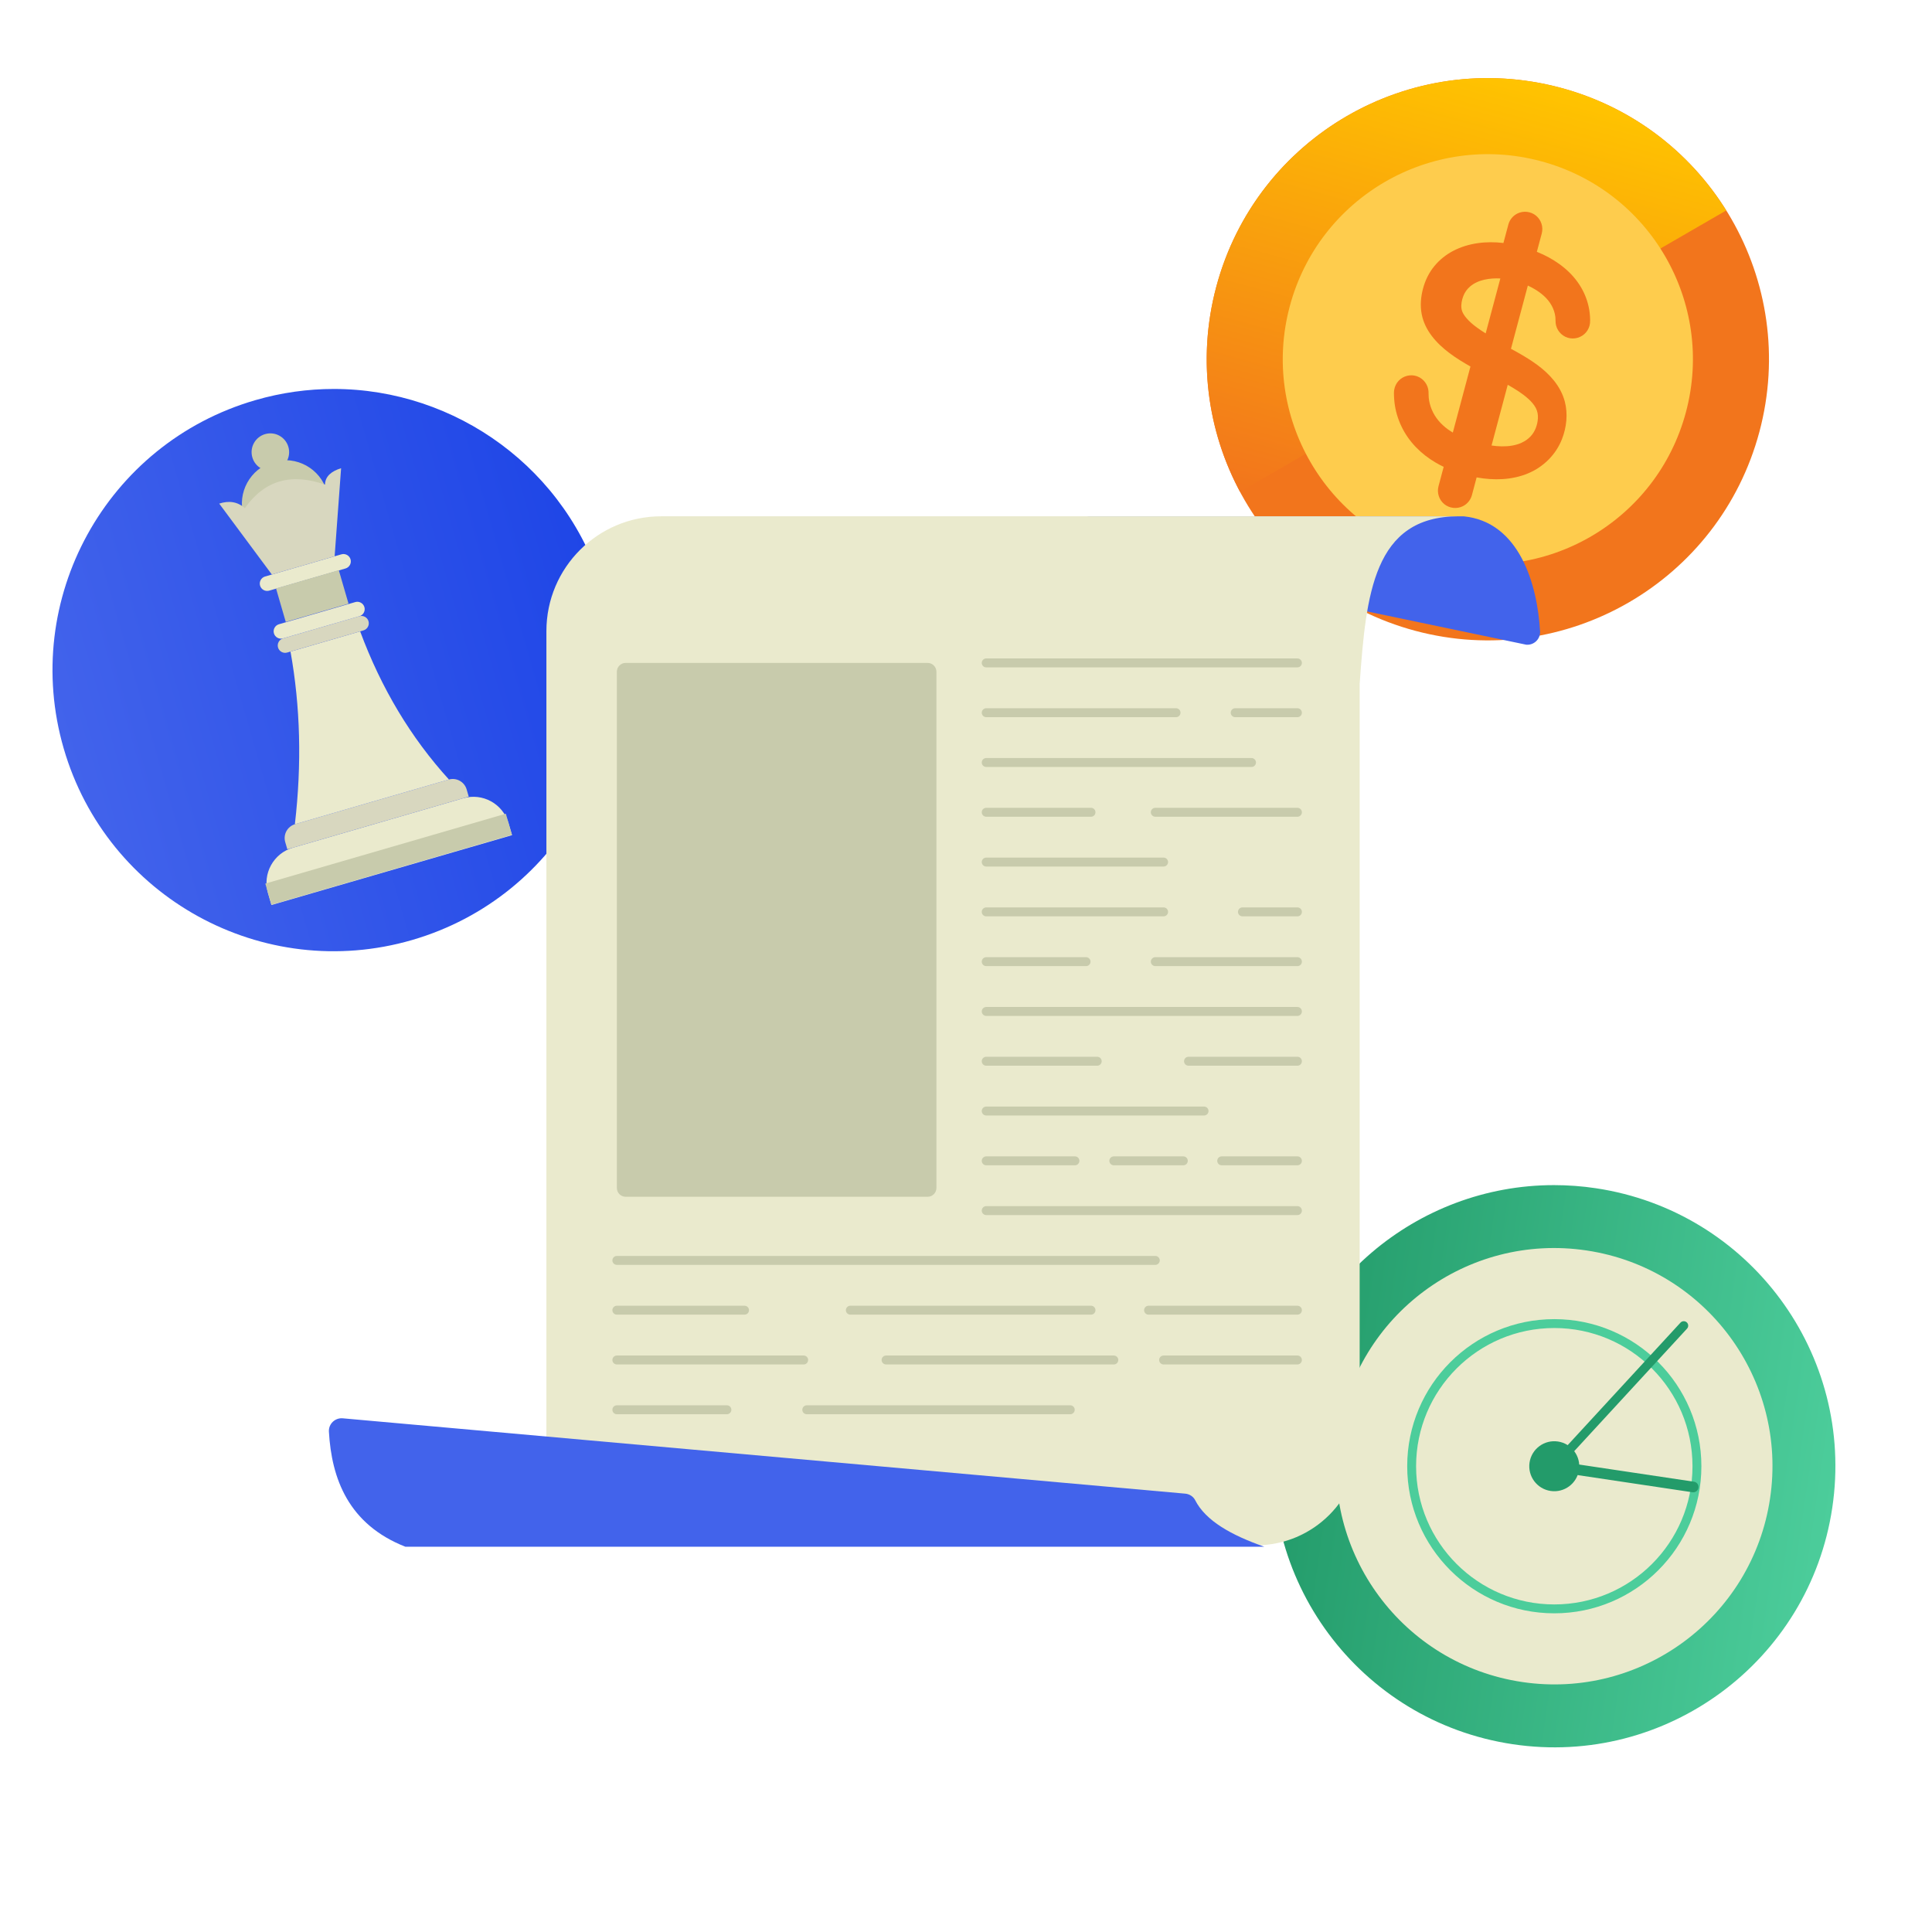 <?xml version="1.0" encoding="utf-8"?>
<!-- Generator: Adobe Illustrator 16.0.0, SVG Export Plug-In . SVG Version: 6.00 Build 0)  -->
<!DOCTYPE svg PUBLIC "-//W3C//DTD SVG 1.1//EN" "http://www.w3.org/Graphics/SVG/1.1/DTD/svg11.dtd">
<svg version="1.1" id="Слой_1" xmlns="http://www.w3.org/2000/svg" xmlns:xlink="http://www.w3.org/1999/xlink" x="0px" y="0px"
	 width="120px" height="120px" viewBox="0 0 120 120" enable-background="new 0 0 120 120" xml:space="preserve">
<g>
	<defs>
		<path id="SVGID_1_" d="M15.855,24.856C6.595,27.544,1.269,37.23,3.957,46.49c2.689,9.259,12.375,14.585,21.635,11.897
			c9.259-2.689,14.586-12.375,11.897-21.634c-2.217-7.634-9.189-12.595-16.758-12.594C19.12,24.159,17.481,24.384,15.855,24.856"/>
	</defs>
	<clipPath id="SVGID_2_">
		<use xlink:href="#SVGID_1_"  overflow="visible"/>
	</clipPath>
	
		<linearGradient id="SVGID_3_" gradientUnits="userSpaceOnUse" x1="0" y1="119.974" x2="1" y2="119.974" gradientTransform="matrix(33.531 -9.737 -9.737 -33.531 1172.344 4070.25)">
		<stop  offset="0" style="stop-color:#4263EB"/>
		<stop  offset="1" style="stop-color:#1F46E7"/>
	</linearGradient>
	<polygon clip-path="url(#SVGID_2_)" fill="url(#SVGID_3_)" points="-8.617,27.029 37.152,13.738 50.064,58.204 4.294,71.494 	"/>
</g>
<g>
	<defs>
		<rect id="SVGID_4_" width="120" height="120"/>
	</defs>
	<clipPath id="SVGID_5_">
		<use xlink:href="#SVGID_4_"  overflow="visible"/>
	</clipPath>
	<path clip-path="url(#SVGID_5_)" fill="#EAEACD" d="M31.802,51.874l-14.944,4.339l-0.215-0.743
		c-0.351-1.206,0.344-2.468,1.55-2.819l10.574-3.07c1.207-0.351,2.469,0.344,2.819,1.55L31.802,51.874z"/>
	
		<rect x="16.359" y="52.705" transform="matrix(0.96 -0.279 0.279 0.96 -13.93 8.849)" clip-path="url(#SVGID_5_)" fill="#C8CBAC" width="15.562" height="1.365"/>
	<path clip-path="url(#SVGID_5_)" fill="#D8D7BF" d="M29.114,49.48l-11.268,3.272l-0.13-0.448c-0.138-0.477,0.136-0.975,0.613-1.114
		l9.541-2.77c0.477-0.139,0.976,0.136,1.114,0.612L29.114,49.48z"/>
	<path clip-path="url(#SVGID_5_)" fill="#EAEACD" d="M27.884,48.416l-9.569,2.779c0.434-3.727,0.343-7.302-0.271-10.724l4.325-1.256
		C23.681,42.75,25.519,45.817,27.884,48.416"/>
	<path clip-path="url(#SVGID_5_)" fill="#D8D7BF" d="M22.577,39.154l-4.741,1.377c-0.242,0.07-0.497-0.07-0.567-0.312
		c-0.07-0.242,0.07-0.497,0.312-0.567l4.741-1.377c0.241-0.07,0.497,0.07,0.567,0.312C22.959,38.829,22.819,39.084,22.577,39.154"/>
	<path clip-path="url(#SVGID_5_)" fill="#EAEACD" d="M21.461,35.309l-4.741,1.377c-0.242,0.07-0.497-0.07-0.567-0.312
		c-0.07-0.242,0.07-0.497,0.312-0.567l4.741-1.377c0.241-0.07,0.497,0.07,0.567,0.312C21.843,34.984,21.703,35.239,21.461,35.309"/>
	
		<rect x="17.363" y="35.955" transform="matrix(0.96 -0.279 0.279 0.96 -9.556 6.873)" clip-path="url(#SVGID_5_)" fill="#C8CBAC" width="4.061" height="2.172"/>
	<path clip-path="url(#SVGID_5_)" fill="#C8CBAC" d="M17.912,27.758c0.18,0.618-0.176,1.265-0.795,1.445
		c-0.618,0.179-1.265-0.176-1.444-0.795c-0.18-0.618,0.176-1.265,0.794-1.445C17.086,26.784,17.732,27.14,17.912,27.758"/>
	<path clip-path="url(#SVGID_5_)" fill="#C8CBAC" d="M20.309,30.527c0.415,1.43-0.407,2.925-1.837,3.341
		c-1.43,0.415-2.926-0.408-3.341-1.838c-0.415-1.429,0.408-2.925,1.837-3.34C18.398,28.275,19.894,29.097,20.309,30.527"/>
	<path clip-path="url(#SVGID_5_)" fill="#D8D7BF" d="M20.785,34.552l-3.9,1.132l-3.269-4.404c0.597-0.195,1.134-0.127,1.593,0.283
		c1.24-1.764,2.92-2.186,4.976-1.463c0.016-0.52,0.4-0.831,1.001-1.019L20.785,34.552z"/>
	<path clip-path="url(#SVGID_5_)" fill="#EAEACD" d="M22.322,38.275l-4.741,1.377c-0.242,0.07-0.497-0.07-0.567-0.312
		c-0.07-0.242,0.07-0.497,0.312-0.567l4.741-1.377c0.241-0.07,0.497,0.07,0.567,0.312C22.704,37.95,22.564,38.205,22.322,38.275"/>
</g>
<g>
	<defs>
		<path id="SVGID_6_" d="M79.273,88.491c-1.426,9.536,5.15,18.421,14.687,19.846s18.421-5.151,19.846-14.687
			c1.426-9.537-5.15-18.422-14.687-19.847c-0.875-0.131-1.743-0.193-2.602-0.193C88.017,73.611,80.567,79.829,79.273,88.491"/>
	</defs>
	<clipPath id="SVGID_7_">
		<use xlink:href="#SVGID_6_"  overflow="visible"/>
	</clipPath>
	
		<linearGradient id="SVGID_8_" gradientUnits="userSpaceOnUse" x1="0" y1="119.982" x2="1" y2="119.982" gradientTransform="matrix(34.533 5.159 5.159 -34.533 -539.797 4232.449)">
		<stop  offset="0" style="stop-color:#239B6A"/>
		<stop  offset="1" style="stop-color:#4CCD9B"/>
	</linearGradient>
	<polygon clip-path="url(#SVGID_7_)" fill="url(#SVGID_8_)" points="78.664,68.147 120.514,74.399 114.415,115.225 72.565,108.973 	
		"/>
</g>
<g>
	<defs>
		<rect id="SVGID_9_" width="120" height="120"/>
	</defs>
	<clipPath id="SVGID_10_">
		<use xlink:href="#SVGID_9_"  overflow="visible"/>
	</clipPath>
	<path clip-path="url(#SVGID_10_)" fill="#EAEACD" d="M109.942,93.072c-1.106,7.402-8.003,12.506-15.405,11.4
		c-7.401-1.105-12.506-8.002-11.4-15.405c1.105-7.402,8.003-12.506,15.404-11.399C105.944,78.773,111.048,85.671,109.942,93.072"/>
	
		<circle clip-path="url(#SVGID_10_)" fill="none" stroke="#4CCD9B" stroke-width="0.552" stroke-linecap="round" stroke-miterlimit="10" cx="96.54" cy="91.07" r="8.86"/>
	<path clip-path="url(#SVGID_10_)" fill="#239B6A" d="M98.074,91.3c-0.127,0.848-0.916,1.432-1.764,1.306
		c-0.849-0.127-1.433-0.917-1.307-1.765c0.127-0.848,0.917-1.433,1.765-1.306S98.201,90.451,98.074,91.3"/>
	
		<line clip-path="url(#SVGID_10_)" fill="none" stroke="#239B6A" stroke-width="0.552" stroke-linecap="round" stroke-miterlimit="10" x1="104.581" y1="82.338" x2="96.54" y2="91.07"/>
	
		<line clip-path="url(#SVGID_10_)" fill="none" stroke="#239B6A" stroke-width="0.662" stroke-linecap="round" stroke-miterlimit="10" x1="105.166" y1="92.359" x2="97.056" y2="91.146"/>
	<path clip-path="url(#SVGID_10_)" fill="#F2751C" d="M75.545,17.813c-2.486,9.316,3.051,18.883,12.367,21.369
		c9.314,2.486,18.883-3.051,21.369-12.366c2.485-9.316-3.052-18.884-12.367-21.37C87.598,2.959,78.031,8.496,75.545,17.813"/>
</g>
<g>
	<defs>
		<path id="SVGID_11_" d="M75.545,17.812c-1.188,4.455-0.539,8.966,1.478,12.734l30.196-17.475
			c-2.263-3.626-5.849-6.436-10.305-7.625c-1.508-0.402-3.023-0.595-4.513-0.595C84.685,4.851,77.629,10.004,75.545,17.812"/>
	</defs>
	<clipPath id="SVGID_12_">
		<use xlink:href="#SVGID_11_"  overflow="visible"/>
	</clipPath>
	
		<linearGradient id="SVGID_13_" gradientUnits="userSpaceOnUse" x1="0" y1="120" x2="1" y2="120" gradientTransform="matrix(7.575 -28.387 -28.387 -7.575 3493.124 942.168)">
		<stop  offset="0" style="stop-color:#F2751C"/>
		<stop  offset="1" style="stop-color:#FFC400"/>
	</linearGradient>
	<polygon clip-path="url(#SVGID_12_)" fill="url(#SVGID_13_)" points="67.955,28.838 76.541,-3.336 113.62,6.559 105.034,38.733 	
		"/>
</g>
<g>
	<defs>
		<rect id="SVGID_14_" width="120" height="120"/>
	</defs>
	<clipPath id="SVGID_15_">
		<use xlink:href="#SVGID_14_"  overflow="visible"/>
	</clipPath>
	<path clip-path="url(#SVGID_15_)" fill="#FECC4D" d="M80.108,19.03c-1.813,6.796,2.225,13.775,9.021,15.588
		c6.796,1.814,13.775-2.225,15.588-9.021c1.814-6.795-2.225-13.775-9.021-15.588C88.901,8.195,81.921,12.234,80.108,19.03"/>
	<path clip-path="url(#SVGID_15_)" fill="#F2751C" d="M97.193,24.943c0.038,0.146,0.075,0.285-0.002-0.007
		c-0.078-0.298-0.04-0.153-0.002-0.005c-0.252-0.952-0.933-1.696-1.709-2.269c-0.513-0.379-1.07-0.695-1.631-0.998l1.048-3.926
		c0.479,0.224,0.941,0.518,1.275,0.936c0.153,0.193,0.275,0.409,0.352,0.644c0.04,0.121,0.068,0.245,0.083,0.372
		c0.014,0.125,0.004,0.25,0.017,0.375c0.044,0.42,0.343,0.784,0.745,0.91c0.41,0.129,0.868-0.005,1.145-0.334
		c0.135-0.161,0.221-0.36,0.244-0.568c0.015-0.131,0.008-0.265,0.001-0.396c-0.009-0.14-0.022-0.279-0.045-0.418
		c-0.081-0.497-0.257-0.979-0.512-1.412c-0.538-0.916-1.405-1.589-2.355-2.037c-0.129-0.06-0.258-0.117-0.39-0.17l0.305-1.14
		c0.106-0.401-0.033-0.838-0.353-1.103c-0.324-0.268-0.789-0.321-1.164-0.133c-0.272,0.136-0.479,0.387-0.558,0.683l-0.306,1.146
		c-1.057-0.128-2.176-0.006-3.126,0.493c-0.445,0.233-0.843,0.552-1.162,0.94c-0.343,0.414-0.577,0.902-0.712,1.421
		c-0.134,0.51-0.178,1.049-0.076,1.569c0.096,0.494,0.32,0.949,0.624,1.348c0.622,0.82,1.52,1.4,2.404,1.9l-1.095,4.103
		c-0.45-0.266-0.854-0.62-1.127-1.071c-0.132-0.219-0.234-0.457-0.3-0.704c-0.033-0.125-0.056-0.254-0.069-0.383
		c-0.012-0.13-0.006-0.259-0.014-0.39c-0.025-0.422-0.306-0.799-0.704-0.944c-0.403-0.148-0.868-0.034-1.158,0.283
		c-0.141,0.154-0.234,0.347-0.269,0.554c-0.021,0.123-0.016,0.248-0.013,0.372c0.005,0.137,0.015,0.274,0.03,0.41
		c0.06,0.521,0.211,1.029,0.438,1.501c0.453,0.948,1.217,1.71,2.119,2.237c0.162,0.095,0.328,0.183,0.499,0.265l-0.322,1.206
		c-0.107,0.401,0.033,0.839,0.352,1.104c0.324,0.268,0.788,0.321,1.164,0.133c0.273-0.136,0.479-0.388,0.559-0.683l0.294-1.104
		c1.064,0.193,2.193,0.171,3.202-0.254c0.955-0.402,1.727-1.164,2.102-2.134C97.305,26.533,97.393,25.707,97.193,24.943
		 M92.278,20.708c-0.22-0.137-0.422-0.273-0.598-0.405c-0.211-0.158-0.413-0.332-0.585-0.531c-0.154-0.178-0.293-0.385-0.322-0.624
		c-0.032-0.25,0.026-0.52,0.114-0.754c0.087-0.233,0.232-0.436,0.421-0.598c0.504-0.433,1.24-0.532,1.881-0.5L92.278,20.708z
		 M95.051,27.121c-0.611,0.627-1.596,0.672-2.408,0.55l1.006-3.771c0.453,0.258,0.905,0.531,1.29,0.884
		c0.178,0.163,0.342,0.345,0.454,0.559c0.104,0.2,0.142,0.419,0.129,0.643C95.497,26.399,95.343,26.822,95.051,27.121"/>
	<path clip-path="url(#SVGID_15_)" fill="#4263EB" d="M94.795,40.043l-22.381-4.679c-0.261-0.024-0.499-0.172-0.618-0.406
		c-0.654-1.287-2.259-2.177-4.29-2.889H90.91c3.463,0.343,4.581,4.229,4.746,7.148C95.683,39.696,95.273,40.086,94.795,40.043"/>
	<path clip-path="url(#SVGID_15_)" fill="#EAEACD" d="M84.451,32.068H41.069c-3.938,0-7.131,3.192-7.131,7.13v56.784h44.07
		c3.558,0,6.443-2.885,6.443-6.443V42.474c0.398-5.548,0.853-10.405,6.137-10.405H84.451z"/>
	<path clip-path="url(#SVGID_15_)" fill="#C8CBAC" d="M57.613,74.334H38.864c-0.304,0-0.55-0.246-0.55-0.55V41.725
		c0-0.304,0.246-0.551,0.55-0.551h18.749c0.304,0,0.55,0.247,0.55,0.551v32.059C58.163,74.088,57.917,74.334,57.613,74.334"/>
	<path clip-path="url(#SVGID_15_)" fill="#4263EB" d="M21.291,88.094l52.324,4.679c0.263,0.024,0.5,0.173,0.619,0.406
		c0.654,1.287,2.259,2.177,4.29,2.89H25.175c-3.535-1.39-4.581-4.229-4.746-7.148C20.402,88.44,20.813,88.051,21.291,88.094"/>
	
		<line clip-path="url(#SVGID_15_)" fill="none" stroke="#C8CBAC" stroke-width="0.555" stroke-linecap="round" stroke-miterlimit="10" x1="61.256" y1="41.174" x2="80.585" y2="41.174"/>
	
		<line clip-path="url(#SVGID_15_)" fill="none" stroke="#C8CBAC" stroke-width="0.555" stroke-linecap="round" stroke-miterlimit="10" x1="76.72" y1="44.267" x2="80.585" y2="44.267"/>
	
		<line clip-path="url(#SVGID_15_)" fill="none" stroke="#C8CBAC" stroke-width="0.555" stroke-linecap="round" stroke-miterlimit="10" x1="61.256" y1="44.267" x2="73.046" y2="44.267"/>
	
		<line clip-path="url(#SVGID_15_)" fill="none" stroke="#C8CBAC" stroke-width="0.555" stroke-linecap="round" stroke-miterlimit="10" x1="61.256" y1="47.36" x2="77.733" y2="47.36"/>
	
		<line clip-path="url(#SVGID_15_)" fill="none" stroke="#C8CBAC" stroke-width="0.555" stroke-linecap="round" stroke-miterlimit="10" x1="71.758" y1="50.452" x2="80.585" y2="50.452"/>
	
		<line clip-path="url(#SVGID_15_)" fill="none" stroke="#C8CBAC" stroke-width="0.555" stroke-linecap="round" stroke-miterlimit="10" x1="61.256" y1="50.452" x2="67.764" y2="50.452"/>
	
		<line clip-path="url(#SVGID_15_)" fill="none" stroke="#C8CBAC" stroke-width="0.555" stroke-linecap="round" stroke-miterlimit="10" x1="61.256" y1="53.545" x2="72.273" y2="53.545"/>
	
		<line clip-path="url(#SVGID_15_)" fill="none" stroke="#C8CBAC" stroke-width="0.555" stroke-linecap="round" stroke-miterlimit="10" x1="77.171" y1="56.638" x2="80.586" y2="56.638"/>
	
		<line clip-path="url(#SVGID_15_)" fill="none" stroke="#C8CBAC" stroke-width="0.555" stroke-linecap="round" stroke-miterlimit="10" x1="61.256" y1="56.638" x2="72.273" y2="56.638"/>
	
		<line clip-path="url(#SVGID_15_)" fill="none" stroke="#C8CBAC" stroke-width="0.555" stroke-linecap="round" stroke-miterlimit="10" x1="71.758" y1="59.73" x2="80.585" y2="59.73"/>
	
		<line clip-path="url(#SVGID_15_)" fill="none" stroke="#C8CBAC" stroke-width="0.555" stroke-linecap="round" stroke-miterlimit="10" x1="61.256" y1="59.73" x2="67.457" y2="59.73"/>
	
		<line clip-path="url(#SVGID_15_)" fill="none" stroke="#C8CBAC" stroke-width="0.555" stroke-linecap="round" stroke-miterlimit="10" x1="61.256" y1="62.823" x2="80.585" y2="62.823"/>
	
		<line clip-path="url(#SVGID_15_)" fill="none" stroke="#C8CBAC" stroke-width="0.555" stroke-linecap="round" stroke-miterlimit="10" x1="73.82" y1="65.915" x2="80.585" y2="65.915"/>
	
		<line clip-path="url(#SVGID_15_)" fill="none" stroke="#C8CBAC" stroke-width="0.555" stroke-linecap="round" stroke-miterlimit="10" x1="61.256" y1="65.915" x2="68.15" y2="65.915"/>
	
		<line clip-path="url(#SVGID_15_)" fill="none" stroke="#C8CBAC" stroke-width="0.555" stroke-linecap="round" stroke-miterlimit="10" x1="61.256" y1="69.008" x2="74.786" y2="69.008"/>
	
		<line clip-path="url(#SVGID_15_)" fill="none" stroke="#C8CBAC" stroke-width="0.555" stroke-linecap="round" stroke-miterlimit="10" x1="75.882" y1="72.101" x2="80.585" y2="72.101"/>
	
		<line clip-path="url(#SVGID_15_)" fill="none" stroke="#C8CBAC" stroke-width="0.555" stroke-linecap="round" stroke-miterlimit="10" x1="69.181" y1="72.101" x2="73.498" y2="72.101"/>
	
		<line clip-path="url(#SVGID_15_)" fill="none" stroke="#C8CBAC" stroke-width="0.555" stroke-linecap="round" stroke-miterlimit="10" x1="61.256" y1="72.101" x2="66.766" y2="72.101"/>
	
		<line clip-path="url(#SVGID_15_)" fill="none" stroke="#C8CBAC" stroke-width="0.555" stroke-linecap="round" stroke-miterlimit="10" x1="61.256" y1="75.193" x2="80.585" y2="75.193"/>
	
		<line clip-path="url(#SVGID_15_)" fill="none" stroke="#C8CBAC" stroke-width="0.555" stroke-linecap="round" stroke-miterlimit="10" x1="38.314" y1="78.286" x2="71.758" y2="78.286"/>
	
		<line clip-path="url(#SVGID_15_)" fill="none" stroke="#C8CBAC" stroke-width="0.555" stroke-linecap="round" stroke-miterlimit="10" x1="71.339" y1="81.378" x2="80.585" y2="81.378"/>
	
		<line clip-path="url(#SVGID_15_)" fill="none" stroke="#C8CBAC" stroke-width="0.555" stroke-linecap="round" stroke-miterlimit="10" x1="52.816" y1="81.378" x2="67.764" y2="81.378"/>
	
		<line clip-path="url(#SVGID_15_)" fill="none" stroke="#C8CBAC" stroke-width="0.555" stroke-linecap="round" stroke-miterlimit="10" x1="38.314" y1="81.378" x2="46.244" y2="81.378"/>
	
		<line clip-path="url(#SVGID_15_)" fill="none" stroke="#C8CBAC" stroke-width="0.555" stroke-linecap="round" stroke-miterlimit="10" x1="72.273" y1="84.471" x2="80.585" y2="84.471"/>
	
		<line clip-path="url(#SVGID_15_)" fill="none" stroke="#C8CBAC" stroke-width="0.555" stroke-linecap="round" stroke-miterlimit="10" x1="55.036" y1="84.471" x2="69.181" y2="84.471"/>
	
		<line clip-path="url(#SVGID_15_)" fill="none" stroke="#C8CBAC" stroke-width="0.555" stroke-linecap="round" stroke-miterlimit="10" x1="38.314" y1="84.471" x2="49.917" y2="84.471"/>
	
		<line clip-path="url(#SVGID_15_)" fill="none" stroke="#C8CBAC" stroke-width="0.555" stroke-linecap="round" stroke-miterlimit="10" x1="50.11" y1="87.563" x2="66.475" y2="87.563"/>
	
		<line clip-path="url(#SVGID_15_)" fill="none" stroke="#C8CBAC" stroke-width="0.555" stroke-linecap="round" stroke-miterlimit="10" x1="38.314" y1="87.563" x2="45.149" y2="87.563"/>
</g>
</svg>

